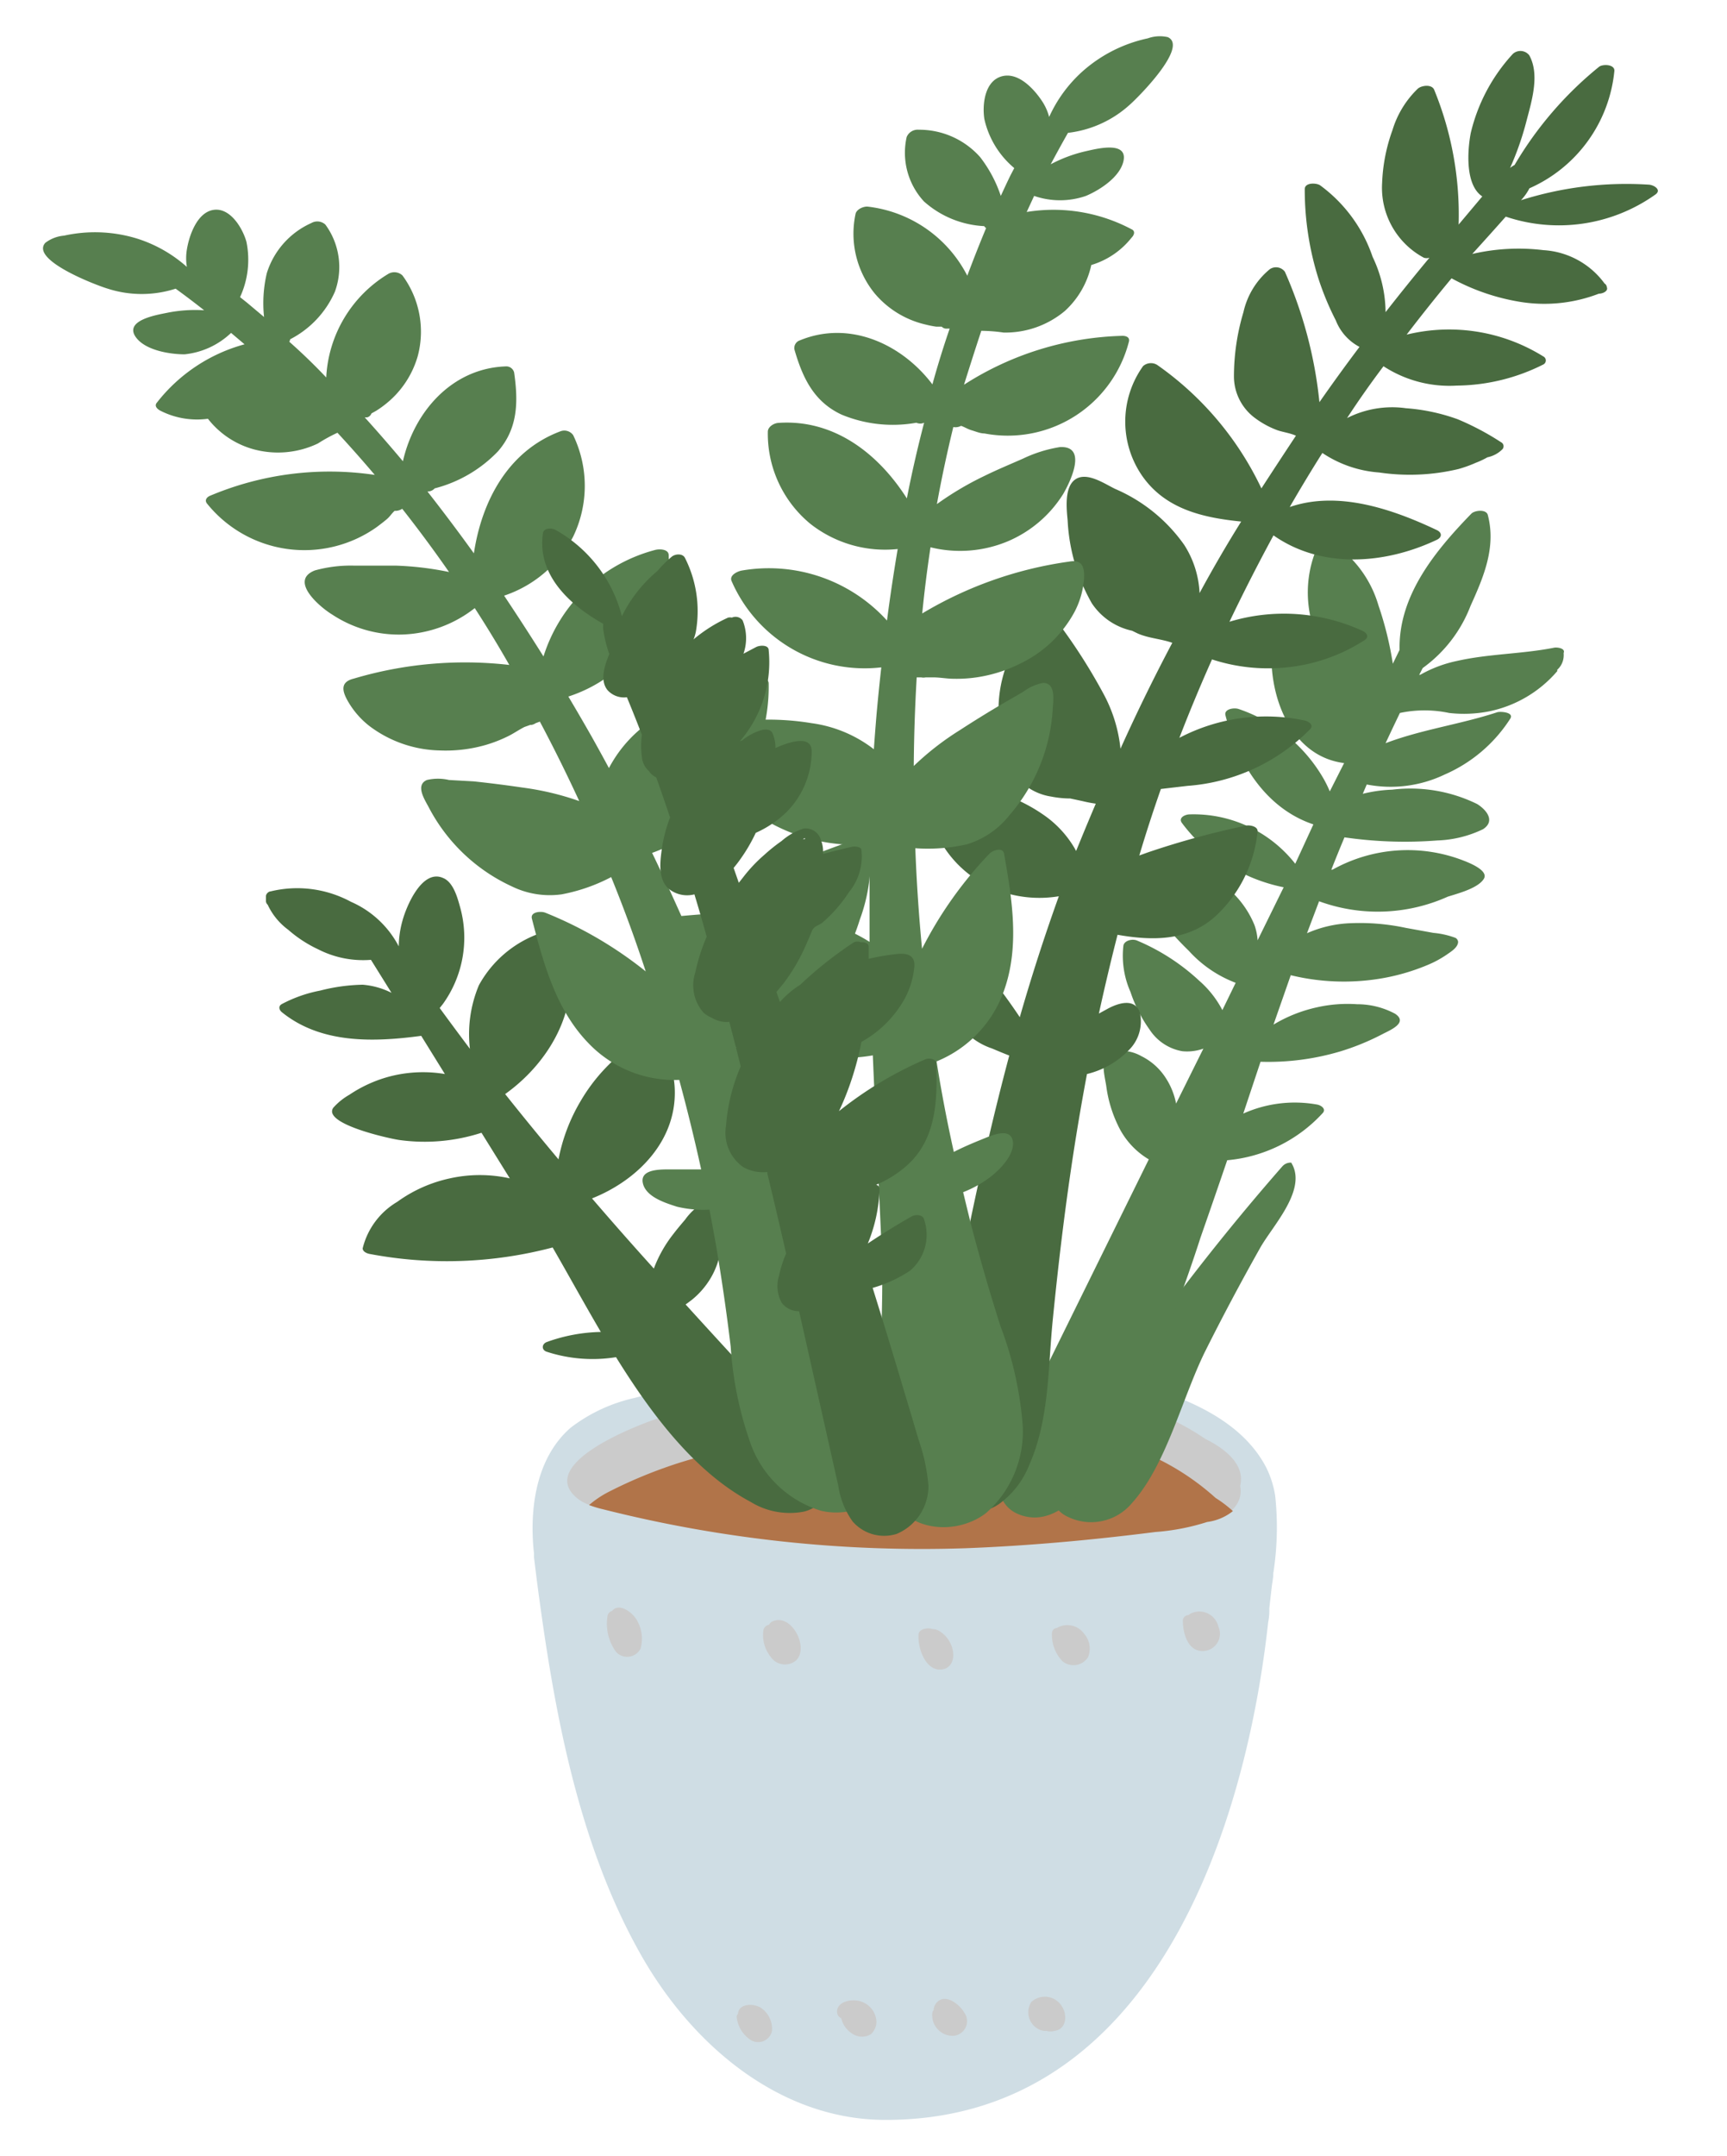 <svg id="Layer_1" data-name="Layer 1" xmlns="http://www.w3.org/2000/svg" viewBox="0 0 100 124.8"><defs><style>.cls-1{fill:#cfdde4;}.cls-2{fill:#cbcbcb;}.cls-3{fill:#b17449;}.cls-4{fill:#496b40;}.cls-5{fill:#577f4f;}</style></defs><title>zz plant</title><path class="cls-1" d="M73.73,91.06c0,.27-.06.53-.09.79-.05.44-.1.85-.14,1.25v.14q0,.34-.07.68c-1.28,11.67-6.57,28.82-22.17,28.79-6,0-11.07-4.2-14.07-9.42-3.44-6-4.9-13.16-5.86-20l-.13-.94q-.1-.74-.19-1.47l-.09-.74,0-.21h0c-.29-2.64.14-5.58,2.14-7.3a9.47,9.47,0,0,1,3.68-1.71,64.69,64.69,0,0,1,15.81-2.08c5.12-.14,10.27.08,15.13,1.85,2.25.82,4.54,2.09,5.66,4.3a5.57,5.57,0,0,1,.5,1.61A17.17,17.17,0,0,1,73.73,91.06Z"/><path class="cls-2" d="M69.79,83.29A15,15,0,0,0,64.38,81a45.36,45.36,0,0,0-17.32-.81,63.68,63.68,0,0,0-8.29,1.7c-1.31.35-7.83,2.74-5.38,4.81a2.33,2.33,0,0,0,.65.38,6.31,6.31,0,0,0,.79.24,75.33,75.33,0,0,0,21,2.26c3.69-.14,7.37-.48,11-.94a13,13,0,0,0,3-.58,3,3,0,0,0,1.49-.63,1.75,1.75,0,0,0,.33-.41,1.41,1.41,0,0,0,.16-1C72.12,84.78,70.93,83.85,69.79,83.29Z"/><path class="cls-3" d="M70.39,86.71a14.59,14.59,0,0,0-7-3.49,30.17,30.17,0,0,0-6.73-.52q-2.52,0-5,.24a40,40,0,0,0-11.79,1.57,27,27,0,0,0-4.67,1.87,5.77,5.77,0,0,0-1.09.74,6.31,6.31,0,0,0,.79.24,75.33,75.33,0,0,0,21,2.26c3.69-.14,7.37-.48,11-.94a13,13,0,0,0,3-.58,3,3,0,0,0,1.49-.63A7,7,0,0,0,70.39,86.71Z"/><path class="cls-4" d="M48.16,85.11a1.74,1.74,0,0,0-.06-.18,3.7,3.7,0,0,0-.8-1.14c-2.54-2.77-5.09-5.52-7.6-8.28l.35-.26A4.71,4.71,0,0,0,41.14,74a4.39,4.39,0,0,0,.35-3.79.8.8,0,0,0-1.2-.28,3.52,3.52,0,0,0-.62.67c-.23.27-.46.54-.68.83a7.5,7.5,0,0,0-1.13,2q-1.81-2-3.58-4.06c2.69-1.07,5-3.43,4.78-6.52-.09-1.21-.75-3.47-2.34-2.43a10.26,10.26,0,0,0-3.12,3.35,10.4,10.4,0,0,0-1.26,3.34q-1.57-1.87-3.09-3.78c2.9-2.07,4.78-5.75,3.24-9.25-.12-.27-.53-.28-.76-.2a6.5,6.5,0,0,0-4,3.15,7.32,7.32,0,0,0-.52,3.68q-.88-1.17-1.75-2.36l.19-.24,0,0,0,0a6.57,6.57,0,0,0,1-5.57c-.15-.54-.39-1.48-1-1.72-1.21-.53-2.12,1.63-2.35,2.49a5.69,5.69,0,0,0-.21,1.47,5.69,5.69,0,0,0-2.77-2.58,6.54,6.54,0,0,0-4.66-.6c-.11,0-.27.15-.26.29l0,.29a.3.3,0,0,0,.1.19,3.78,3.78,0,0,0,1.19,1.45,7.32,7.32,0,0,0,1.73,1.13,5.71,5.71,0,0,0,3.06.61l1.19,1.91A4.51,4.51,0,0,0,21,57a10.61,10.61,0,0,0-2.46.34,7.88,7.88,0,0,0-2.22.78c-.22.12-.16.34,0,.47,2.27,1.84,5.32,1.74,8.07,1.37l1.37,2.21a7.65,7.65,0,0,0-2-.07,7.54,7.54,0,0,0-2.4.64,7.7,7.7,0,0,0-1.13.63,3.69,3.69,0,0,0-.93.75c-.65.93,3.25,1.79,3.83,1.87a10.68,10.68,0,0,0,4.75-.42l1.64,2.64a8,8,0,0,0-3.47,0A8.09,8.09,0,0,0,23,69.57a4.32,4.32,0,0,0-2,2.69c0,.19.24.29.38.32A24,24,0,0,0,32,72.21c.89,1.54,1.81,3.22,2.79,4.89a9.69,9.69,0,0,0-3.12.58c-.31.11-.33.47,0,.57a8.57,8.57,0,0,0,4,.31c2.14,3.45,4.63,6.69,7.8,8.38a4.32,4.32,0,0,0,3.08.56A2.14,2.14,0,0,0,48.16,85.11Z"/><path class="cls-5" d="M74.86,67.47l-.09-.17a.64.64,0,0,0-.53.23A134.34,134.34,0,0,0,61.76,84.24a4,4,0,0,0-.93,2.18,1.71,1.71,0,0,0,1,1.38,3.08,3.08,0,0,0,3.72-.8c2-2.23,2.89-6.06,4.23-8.77q1.5-3,3.19-6C73.66,71,75.58,69,74.86,67.47Z"/><path class="cls-5" d="M90,37.49c-1.86.37-3.79.35-5.64.77a7.34,7.34,0,0,0-2.12.8l-.06,0,.2-.39v0a7.92,7.92,0,0,0,2.77-3.6c.76-1.68,1.49-3.39,1-5.26-.09-.35-.76-.27-.95-.08-2.08,2.14-4.2,4.71-4.16,7.82l0,.07-.39.8a19.62,19.62,0,0,0-.83-3.37,6.55,6.55,0,0,0-2.64-3.61c-.24-.14-.73-.16-.87.15a6.56,6.56,0,0,0,.26,5.92,9.05,9.05,0,0,0-1.78-1.77c-.2-.15-.77-.16-.87.15-.92,3,.25,7.82,3.91,8.28L77,45.81a6.64,6.64,0,0,0-.38-.77,9,9,0,0,0-4.9-4c-.27-.09-.86,0-.76.37.7,2.76,2.34,5.39,5.09,6.31L75,50a7.48,7.48,0,0,0-6.11-2.86c-.26,0-.68.19-.45.5a9.75,9.75,0,0,0,5.89,3.72l-1.51,3.07a3.27,3.27,0,0,0-.18-.88,5.55,5.55,0,0,0-1.77-2.31,4.58,4.58,0,0,0-2.72-.94,6.46,6.46,0,0,0-1.35,0,1.8,1.8,0,0,0-.56.17,1.34,1.34,0,0,0-.26.17l0,0h0a.31.31,0,0,0-.24.37v0a.26.26,0,0,0,0,.07.16.16,0,0,0,0,.12,20.57,20.57,0,0,0,3.1,3.84,7,7,0,0,0,2.71,1.85l-.77,1.58a5.82,5.82,0,0,0-1.34-1.7,12.24,12.24,0,0,0-3.61-2.33c-.27-.11-.72,0-.78.29a5.16,5.16,0,0,0,.41,2.69,8.21,8.21,0,0,0,1.12,2.2,2.84,2.84,0,0,0,1.88,1.23,2.8,2.8,0,0,0,1.22-.15L68.1,63.88a4.18,4.18,0,0,0-.63-1.53,3.54,3.54,0,0,0-1.39-1.22,2.28,2.28,0,0,0-1.86-.18c-.56.31-.23,1.43-.16,1.94a7.42,7.42,0,0,0,.66,2.22,4.52,4.52,0,0,0,1.8,2L60.3,79.73,59,82.42a14.5,14.5,0,0,0-1,2.16c-.37,1.23-.27,2.66,1.13,3.13,1.64.55,3-.75,4-1.94a24.81,24.81,0,0,0,2.62-4.35,95,95,0,0,0,3.77-9.8q.78-2.23,1.54-4.46a8.52,8.52,0,0,0,5.53-2.73c.22-.24-.1-.45-.31-.49a7.29,7.29,0,0,0-4.29.52l1-3a14.62,14.62,0,0,0,4.62-.6,14.14,14.14,0,0,0,2.44-1c.44-.23,1.51-.66.73-1.18a4.64,4.64,0,0,0-2.2-.55,8.05,8.05,0,0,0-2.33.18,8.31,8.31,0,0,0-2.51,1q.5-1.43,1-2.86a13,13,0,0,0,5.1.21,12.16,12.16,0,0,0,2.77-.78,6.08,6.08,0,0,0,1.16-.62c.24-.17.65-.41.66-.74a.3.3,0,0,0-.15-.23A4.86,4.86,0,0,0,83,54l-1.6-.29a12.77,12.77,0,0,0-3.21-.27,6.85,6.85,0,0,0-2.51.58l.7-1.85a9.9,9.9,0,0,0,7.46-.27l.33-.1c.51-.16,1.46-.45,1.75-.93s-.83-.92-1.19-1.06a8.93,8.93,0,0,0-7.57.53l-.07,0q.37-.94.76-1.87a24.36,24.36,0,0,0,5.38.18A6.58,6.58,0,0,0,85.87,48c.73-.47.21-1.12-.34-1.46a8.77,8.77,0,0,0-4.92-.83,8.11,8.11,0,0,0-1.7.24l.23-.54a7.24,7.24,0,0,0,4.52-.58,8.55,8.55,0,0,0,3.79-3.23c.24-.38-.59-.43-.76-.37-2.13.7-4.39,1-6.46,1.79q.41-.88.83-1.75a6.89,6.89,0,0,1,2.85,0,7.54,7.54,0,0,0,2.35-.1,7.06,7.06,0,0,0,3.91-2.32.29.29,0,0,0,0-.08,1.12,1.12,0,0,0,.37-.74,1.33,1.33,0,0,0,0-.23C90.66,37.52,90.16,37.46,90,37.49Z"/><path class="cls-4" d="M95.48,10.69a20.21,20.21,0,0,0-7.41.9l0,0a3,3,0,0,0,.49-.69,8.31,8.31,0,0,0,4.92-6.81c0-.38-.68-.38-.88-.23A21,21,0,0,0,87.7,9.55a1.83,1.83,0,0,0-.26.17A17,17,0,0,0,88.39,7c.3-1.15.78-2.68.16-3.8a.65.65,0,0,0-.95-.08,10.22,10.22,0,0,0-2.44,4.59c-.19,1-.33,3,.67,3.66L84.46,13a19.08,19.08,0,0,0-1.41-7.79c-.13-.35-.73-.27-.95-.08a5.56,5.56,0,0,0-1.47,2.4,10.05,10.05,0,0,0-.6,3.06,4.59,4.59,0,0,0,2.42,4.33.56.56,0,0,0,.32,0q-1.29,1.55-2.54,3.15a7.52,7.52,0,0,0-.75-3.2,8.53,8.53,0,0,0-3.05-4.15c-.23-.14-.88-.16-.88.23a17.13,17.13,0,0,0,.8,5.2,16.34,16.34,0,0,0,1,2.4,2.94,2.94,0,0,0,1.37,1.53q-1.19,1.58-2.32,3.2a24.88,24.88,0,0,0-2-7.55.64.64,0,0,0-.87-.15A4.48,4.48,0,0,0,72,18.07a13,13,0,0,0-.55,3.7,3,3,0,0,0,1.25,2.45,5.11,5.11,0,0,0,1.23.67c.28.11.76.17,1.11.33q-1,1.51-2,3.05A18.27,18.27,0,0,0,67,21.12a.69.69,0,0,0-.81.07,5.52,5.52,0,0,0-.05,6.36c1.35,1.93,3.53,2.42,5.73,2.64q-1.25,2-2.41,4.14a5.64,5.64,0,0,0-.89-2.79,9.44,9.44,0,0,0-4-3.24c-.6-.29-1.62-1-2.29-.56s-.52,1.74-.46,2.38a10.74,10.74,0,0,0,1.4,4.8,3.75,3.75,0,0,0,2.33,1.59l.33.16c.64.28,1.36.31,2,.54q-1.59,3-3,6.13a8.51,8.51,0,0,0-1-3.21,32.72,32.72,0,0,0-3.15-4.78.64.64,0,0,0-.95.08,12.67,12.67,0,0,0-1,2A7.41,7.41,0,0,0,58,42.71,2.21,2.21,0,0,0,58.34,44l0,0a2.71,2.71,0,0,0,.17.47,3.25,3.25,0,0,0,2.36,1.64,5.8,5.8,0,0,0,1.1.11l.7.15a7.81,7.81,0,0,0,.78.15q-.37.87-.73,1.74l-.41,1-.08-.15a6.08,6.08,0,0,0-1.89-2c-1.76-1.21-3.9-1.64-5.78-2.62-.26-.14-.83-.16-.88.23a6.4,6.4,0,0,0,4,6.78,6.87,6.87,0,0,0,3.63.38c-.83,2.31-1.58,4.63-2.26,7a35.1,35.1,0,0,0-2.24-3,.68.68,0,0,0-.71-.12A2.11,2.11,0,0,0,55,58.3a3.9,3.9,0,0,0,2.44,2.39c.33.14.69.29,1,.41C56.6,68,55.27,75,54,82.23A6.7,6.7,0,0,0,54.13,86a2.5,2.5,0,0,0,3.8,1,5.13,5.13,0,0,0,1.68-2.23c1.14-2.6,1.07-5.5,1.34-8.28.29-2.93.63-5.85,1.06-8.77q.41-2.79.93-5.55a5,5,0,0,0,2.42-1.38A2.33,2.33,0,0,0,66,58.6c-.3-.85-1.26-.53-1.84-.22l-.53.29q.5-2.29,1.08-4.56c2,.35,4,.37,5.59-1a7.72,7.72,0,0,0,2.52-5c0-.29-.48-.36-.66-.32a47.77,47.77,0,0,0-5.72,1.56l-.47.17q.58-1.94,1.25-3.85l1.54-.18a11.1,11.1,0,0,0,7.11-3.29c.22-.24-.1-.44-.31-.49a10.8,10.8,0,0,0-7.27,1q.89-2.3,1.89-4.54a10.44,10.44,0,0,0,4.23.47,10.14,10.14,0,0,0,4.61-1.59c.27-.18.12-.41-.1-.52a10.89,10.89,0,0,0-7.73-.54q1.2-2.51,2.55-5c2.78,1.95,6.45,1.68,9.45.26.32-.15.32-.42,0-.57-2.6-1.23-5.73-2.29-8.51-1.33q.91-1.58,1.89-3.13a6.78,6.78,0,0,0,3.29,1.13,12.13,12.13,0,0,0,4.59-.2,7.36,7.36,0,0,0,1-.36,4.85,4.85,0,0,0,.68-.32A1.7,1.7,0,0,0,87,26a.26.26,0,0,0-.08-.4,15.66,15.66,0,0,0-2.51-1.33,11.13,11.13,0,0,0-3-.64A5.77,5.77,0,0,0,78,24.2q1-1.53,2.11-3a7,7,0,0,0,4.25,1.12,11.35,11.35,0,0,0,5-1.22.26.26,0,0,0,0-.47,10.32,10.32,0,0,0-7.91-1.26q1.27-1.66,2.6-3.26A12.46,12.46,0,0,0,88,17.47,8.77,8.77,0,0,0,92.58,17c.24,0,.56-.16.46-.38a.27.27,0,0,0-.13-.21,4.73,4.73,0,0,0-3.54-1.93,11.88,11.88,0,0,0-4.12.22q1-1.1,1.94-2.16a9.64,9.64,0,0,0,8.65-1.27C96.24,11,95.78,10.71,95.48,10.69Z"/><path class="cls-5" d="M51.79,82.15l-.11-.32C50.39,78.25,48.47,75,47,71.5s-2.91-7.3-4.38-10.91A9.34,9.34,0,0,0,48,56.87a13,13,0,0,0,1.79-3.65,9.81,9.81,0,0,0,.57-4.33c0-.34-.5-.4-.77-.31-3.53,1.23-7.36,2.71-9.48,5.93-.75-1.72-1.53-3.44-2.35-5.14a10.23,10.23,0,0,0,6.75-9.81c0-.29-.43-.38-.65-.34a15.32,15.32,0,0,0-5.94,2.37,7.53,7.53,0,0,0-2.66,2.87q-.49-.91-1-1.82-.66-1.16-1.35-2.32a8.4,8.4,0,0,0,5.81-8.18c0-.36-.53-.37-.77-.31A9.24,9.24,0,0,0,31.47,38q-1.11-1.77-2.28-3.52a7,7,0,0,0,4-3.42,6.76,6.76,0,0,0,0-5.87.63.63,0,0,0-.75-.22c-3,1.13-4.54,4-5,7.06q-1.31-1.82-2.69-3.58h0a.55.55,0,0,0,.42-.18,7.74,7.74,0,0,0,3.67-2.15c1.16-1.34,1.17-2.88.93-4.56a.47.47,0,0,0-.51-.35c-3.1.12-5.28,2.63-5.93,5.49q-1.08-1.29-2.21-2.54l.14,0a.37.37,0,0,0,.25-.23h0l.27-.15a5.57,5.57,0,0,0,.51-.36,5.46,5.46,0,0,0,1.9-2.81,5.48,5.48,0,0,0-.89-4.67.69.69,0,0,0-.81-.09,7.43,7.43,0,0,0-3.6,6q-1-1.06-2.14-2.07a.29.29,0,0,0,.05-.14,5.65,5.65,0,0,0,2.59-2.75A4.15,4.15,0,0,0,18.84,13a.69.69,0,0,0-.81-.09,4.71,4.71,0,0,0-2.58,2.9,7.56,7.56,0,0,0-.16,2.54l-1-.84-.39-.31A5.17,5.17,0,0,0,14.27,14c-.22-.79-.94-2-1.91-1.85s-1.42,1.54-1.54,2.3a3.08,3.08,0,0,0,0,1A7.92,7.92,0,0,0,8,13.83a8.29,8.29,0,0,0-4.29-.19,2.07,2.07,0,0,0-1.09.42c-.88,1,3,2.47,3.62,2.65a6.41,6.41,0,0,0,3.93,0q.84.61,1.65,1.25a8.21,8.21,0,0,0-2.16.15c-.59.12-2.48.43-1.8,1.4.55.78,2,1,2.83,1a4.58,4.58,0,0,0,2.69-1.24l.78.66A9.64,9.64,0,0,0,9.09,23.3c-.17.19,0,.36.17.46a4.67,4.67,0,0,0,2.78.48A5.05,5.05,0,0,0,14.66,26a5.37,5.37,0,0,0,3.75-.33,9.33,9.33,0,0,1,1.13-.62q1.11,1.2,2.16,2.44a17.81,17.81,0,0,0-9.52,1.2c-.19.07-.35.25-.2.45a7.24,7.24,0,0,0,9.82,1.38c.2-.15.4-.3.59-.46s.29-.34.46-.49a.7.7,0,0,0,.44-.12q1.41,1.79,2.71,3.66a18.07,18.07,0,0,0-3.12-.37c-.81,0-1.62,0-2.43,0a7.79,7.79,0,0,0-2.22.28c-1.51.59.29,2.12,1,2.55a7,7,0,0,0,4.06,1.16,7.15,7.15,0,0,0,4.2-1.53q1.05,1.62,2,3.29a22.58,22.58,0,0,0-9,.79c-.74.18-.71.64-.39,1.23a4.92,4.92,0,0,0,1.27,1.5,7,7,0,0,0,4.09,1.43,8.38,8.38,0,0,0,2.67-.32,7.92,7.92,0,0,0,1.24-.48c.34-.16.68-.4,1-.56l.34-.12.07,0a.63.63,0,0,0,.24-.1l.24-.09q1.2,2.26,2.28,4.6a16.23,16.23,0,0,0-3.27-.78q-1.42-.21-2.84-.36L26,45.15a2.79,2.79,0,0,0-1.28,0c-.68.29-.14,1.12.09,1.55a10.28,10.28,0,0,0,4.85,4.62,5,5,0,0,0,2.86.45,10.22,10.22,0,0,0,2.87-1h0q1.1,2.7,2,5.46a22.93,22.93,0,0,0-5.82-3.4c-.25-.1-.88-.05-.77.35.66,2.56,1.38,5.25,3.27,7.2a6.89,6.89,0,0,0,5.26,2.13q.7,2.58,1.27,5.18c-.61,0-1.22,0-1.84,0s-1.85,0-1.49.95c.28.69,1.28,1,1.93,1.21a6.58,6.58,0,0,0,1.88.17q.19,1,.37,2,.51,3,.86,5.93a20.73,20.73,0,0,0,1.17,5.66,6.28,6.28,0,0,0,4.06,3.84c1.88.45,4.15-.64,4.54-2.54A5.21,5.21,0,0,0,51.79,82.15Z"/><path class="cls-5" d="M51.07,84.48q0-.17,0-.34c-.3-3.78.1-7.54,0-11.31-.16-3.94-.37-7.85-.53-11.74a9.34,9.34,0,0,1-6.4-1.17,13,13,0,0,1-3.13-2.58,9.81,9.81,0,0,1-2.31-3.7c-.09-.33.29-.57.57-.6,3.72-.34,7.82-.58,11.08,1.48,0-1.88,0-3.76,0-5.65a10.23,10.23,0,0,1-10.2-6.13c-.11-.27.23-.52.45-.58a15.32,15.32,0,0,1,6.39-.3,7.53,7.53,0,0,1,3.61,1.51q.07-1,.16-2.07.12-1.33.27-2.67a8.4,8.4,0,0,1-8.67-5c-.14-.33.33-.55.57-.6a9.24,9.24,0,0,1,8.43,2.89q.27-2.07.62-4.14a7,7,0,0,1-5.06-1.46,6.76,6.76,0,0,1-2.46-5.33c0-.28.34-.49.6-.51,3.24-.23,5.81,1.79,7.45,4.37q.43-2.2,1-4.38h0a.55.55,0,0,1-.45,0A7.74,7.74,0,0,1,48.73,24c-1.61-.75-2.26-2.14-2.73-3.77a.47.47,0,0,1,.32-.53c2.87-1.18,5.9.21,7.67,2.55q.45-1.63,1-3.23l-.14,0a.37.37,0,0,1-.32-.11h0l-.31,0a5.57,5.57,0,0,1-.61-.12A5.46,5.46,0,0,1,50.66,17a5.48,5.48,0,0,1-1.12-4.62c.06-.27.46-.44.7-.42a7.43,7.43,0,0,1,5.77,4q.52-1.39,1.09-2.76a.29.29,0,0,1-.11-.11,5.65,5.65,0,0,1-3.49-1.43,4.15,4.15,0,0,1-1-3.73.69.69,0,0,1,.7-.42,4.71,4.71,0,0,1,3.55,1.58,7.56,7.56,0,0,1,1.2,2.25c.18-.39.36-.78.55-1.17l.23-.44A5.17,5.17,0,0,1,57,6.9c-.13-.81,0-2.2,1-2.48s1.93.81,2.35,1.45a3.08,3.08,0,0,1,.4.9,7.92,7.92,0,0,1,1.89-2.6,8.29,8.29,0,0,1,3.82-1.95,2.07,2.07,0,0,1,1.16-.07c1.22.55-1.74,3.51-2.2,3.91a6.41,6.41,0,0,1-3.58,1.63q-.51.9-1,1.82a8.21,8.21,0,0,1,2-.75c.59-.13,2.44-.63,2.22.53-.18.94-1.37,1.71-2.18,2.05a4.58,4.58,0,0,1-3,0l-.43.93a9.64,9.64,0,0,1,6.07,1c.23.1.16.33,0,.49a4.67,4.67,0,0,1-2.33,1.58A5.05,5.05,0,0,1,61.66,18a5.37,5.37,0,0,1-3.55,1.25,9.33,9.33,0,0,0-1.29-.1q-.51,1.55-1,3.12A17.81,17.81,0,0,1,65,19.44c.2,0,.43.08.37.33A7.24,7.24,0,0,1,57,25.09c-.24,0-.49-.11-.73-.18s-.41-.19-.62-.26a.7.7,0,0,1-.45.07q-.54,2.21-.95,4.46A18.07,18.07,0,0,1,57,27.55c.73-.36,1.48-.67,2.23-1a7.79,7.79,0,0,1,2.14-.67c1.62-.09.61,2,.19,2.72a7,7,0,0,1-3.22,2.74,7.15,7.15,0,0,1-4.46.34q-.29,1.91-.48,3.83a22.58,22.58,0,0,1,8.5-3c.75-.14.91.29.87,1a4.92,4.92,0,0,1-.54,1.89,7,7,0,0,1-3.13,3,8.38,8.38,0,0,1-2.56.81,7.92,7.92,0,0,1-1.33.08c-.38,0-.78-.08-1.17-.08l-.36,0H53.6a.63.63,0,0,1-.26,0l-.26,0q-.15,2.56-.17,5.13a16.22,16.22,0,0,1,2.66-2.07q1.2-.78,2.44-1.51l1.23-.71a2.79,2.79,0,0,1,1.16-.52c.74,0,.59,1,.56,1.45a10.28,10.28,0,0,1-2.51,6.21A5,5,0,0,1,56,48.87a10.22,10.22,0,0,1-3,.23h0q.11,2.91.39,5.82a22.93,22.93,0,0,1,3.9-5.5c.19-.2.78-.41.85,0,.46,2.6.91,5.35,0,7.91a6.89,6.89,0,0,1-3.91,4.11q.42,2.64,1,5.24c.54-.28,1.11-.52,1.68-.75s1.7-.73,1.75.25c0,.74-.73,1.48-1.25,1.9a6.58,6.58,0,0,1-1.64.93q.24,1,.49,2,.76,2.9,1.67,5.75a20.73,20.73,0,0,1,1.28,5.64,6.28,6.28,0,0,1-2.11,5.18c-1.53,1.18-4,1.13-5.18-.43A5.21,5.21,0,0,1,51.07,84.48Z"/><path class="cls-4" d="M53.19,83.34q-.42-1.43-.85-2.85-.89-3-1.81-5.94a7.76,7.76,0,0,0,2.17-1,2.72,2.72,0,0,0,.81-2.95c-.06-.31-.5-.31-.72-.19q-1.3.74-2.54,1.57a9,9,0,0,0,.68-3.16.25.25,0,0,0-.2-.24,6.24,6.24,0,0,0,2-1.32c1.51-1.54,1.55-3.69,1.48-5.71,0-.27-.45-.32-.63-.23a21.74,21.74,0,0,0-5,3,16.27,16.27,0,0,0,.75-1.89,17.52,17.52,0,0,0,.55-2.12,6.43,6.43,0,0,0,2.5-2.49,4.85,4.85,0,0,0,.56-1.82c.08-.79-.51-.85-1.16-.76a14.27,14.27,0,0,0-1.48.26c0-.23,0-.46,0-.69s-.24-.28-.46-.27a.53.53,0,0,0-.39,0A22.54,22.54,0,0,0,46.34,57a5.6,5.6,0,0,0-1.18,1l-.2-.58c.14-.17.27-.33.39-.47a11,11,0,0,0,1.31-2.23c.12-.27.24-.55.36-.84s.41-.31.61-.48a8.34,8.34,0,0,0,1.53-1.76,3.26,3.26,0,0,0,.72-2.44c0-.18-.38-.22-.52-.19-.57.13-1.14.27-1.7.42a1.32,1.32,0,0,0,0-.13,1.75,1.75,0,0,0-.12-.66.92.92,0,0,0-1-.68,3.51,3.51,0,0,0-1.28.72,9.89,9.89,0,0,0-1,.8,8.74,8.74,0,0,0-1.22,1.29l-.26.33-.3-.86c.13-.16.26-.32.37-.48a9.55,9.55,0,0,0,.91-1.55l.13-.06A6.1,6.1,0,0,0,45.55,47,5,5,0,0,0,47,43.49c0-.94-1.2-.59-2.1-.19a2,2,0,0,0-.18-.88c-.11-.22-.42-.21-.62-.16a3.21,3.21,0,0,0-1.13.6l-.13.05a7,7,0,0,0,1.67-5.27c0-.33-.52-.29-.72-.19l-.74.39A2.74,2.74,0,0,0,43,35.91a.51.51,0,0,0-.62-.16h0a.55.55,0,0,0-.22,0,8.63,8.63,0,0,0-2,1.26,2.58,2.58,0,0,0,.13-.43,6.83,6.83,0,0,0-.63-4.29c-.14-.27-.57-.23-.77-.06a7,7,0,0,0-.82.82,8,8,0,0,0-2.06,2.62,8,8,0,0,0-3.85-5c-.22-.12-.67-.12-.72.19-.36,2.42,1.56,4.17,3.49,5.25a2.76,2.76,0,0,0,0,.32,7.28,7.28,0,0,0,.35,1.43c-.29.7-.55,1.54-.1,2.09a1.28,1.28,0,0,0,1.12.41q.45,1.09.87,2.18a4.53,4.53,0,0,0,0,1.28,1.22,1.22,0,0,0,.4.81A1.08,1.08,0,0,0,38,45q.41,1.16.8,2.32a8.28,8.28,0,0,0-.48,1.84c-.1.72-.22,1.7.37,2.26a1.69,1.69,0,0,0,1.52.35q.37,1.22.71,2.45a11.08,11.08,0,0,0-.66,2.07,2.39,2.39,0,0,0,.48,2.33,1.67,1.67,0,0,0,.49.3,1.61,1.61,0,0,0,1,.23q.34,1.29.66,2.58a10.59,10.59,0,0,0-.85,3.43,2.43,2.43,0,0,0,1,2.4,2.32,2.32,0,0,0,1.39.28l0,.08q.56,2.32,1.09,4.64a6.7,6.7,0,0,0-.41,1.28,2,2,0,0,0,.16,1.58,1.24,1.24,0,0,0,1,.48c.76,3.36,1.51,6.73,2.27,10.1a4.74,4.74,0,0,0,.83,2.07,2.42,2.42,0,0,0,2.55.72A3,3,0,0,0,53.76,86,10.73,10.73,0,0,0,53.19,83.34ZM46.61,48.51l0,.06h-.12Z"/><path class="cls-2" d="M36.83,93.71c-.26-.41-1-.95-1.39-.46a.36.36,0,0,0-.26.28,2.76,2.76,0,0,0,.5,2.1.87.87,0,0,0,1.41-.2A2.1,2.1,0,0,0,36.83,93.71Z"/><path class="cls-2" d="M44.77,93.84a.41.41,0,0,0-.24.21.4.4,0,0,0-.32.29,2,2,0,0,0,.41,1.56,1,1,0,0,0,1.48.21C46.86,95.37,45.84,93.4,44.77,93.84Z"/><path class="cls-2" d="M55.16,95.48a1.69,1.69,0,0,0-.79-1.08.73.73,0,0,0-.37-.1c-.3-.11-.78,0-.81.29-.08.82.46,2.36,1.55,2C55.19,96.38,55.25,95.9,55.16,95.48Z"/><path class="cls-2" d="M62.76,94.55a1.19,1.19,0,0,0-1.57-.31l0,0c-.16,0-.28.15-.28.3a2.22,2.22,0,0,0,.61,1.62A1,1,0,0,0,63,95.93,1.31,1.31,0,0,0,62.76,94.55Z"/><path class="cls-2" d="M70.55,94.16a1.13,1.13,0,0,0-1.64-.74l-.09.07c-.18,0-.33.15-.33.32,0,.68.26,1.73,1.1,1.76A1,1,0,0,0,70.55,94.16Z"/><path class="cls-2" d="M44.1,116.25c-.39-.29-1.33-.32-1.37.33a.22.22,0,0,0-.07.2,1.82,1.82,0,0,0,.73,1.25.82.82,0,0,0,1.31-.46A1.47,1.47,0,0,0,44.1,116.25Z"/><path class="cls-2" d="M49.83,115.85c-.48-.17-1.47,0-1.35.7a.36.36,0,0,0,.23.27,1.44,1.44,0,0,0,.83,1,1,1,0,0,0,.89-.07,1,1,0,0,0,.32-.7A1.29,1.29,0,0,0,49.83,115.85Z"/><path class="cls-2" d="M55.83,116.49c-.28-.48-1.11-1.14-1.61-.55a.71.71,0,0,0-.16.42.22.22,0,0,0-.07.12,1.19,1.19,0,0,0,1,1.35A.85.85,0,0,0,55.83,116.49Z"/><path class="cls-2" d="M61.49,116.14a1.16,1.16,0,0,0-1.77-.26,1.1,1.1,0,0,0,.42,1.58.82.82,0,0,0,.46.1.84.84,0,0,0,.45,0C61.75,117.48,61.82,116.64,61.49,116.14Z"/></svg>